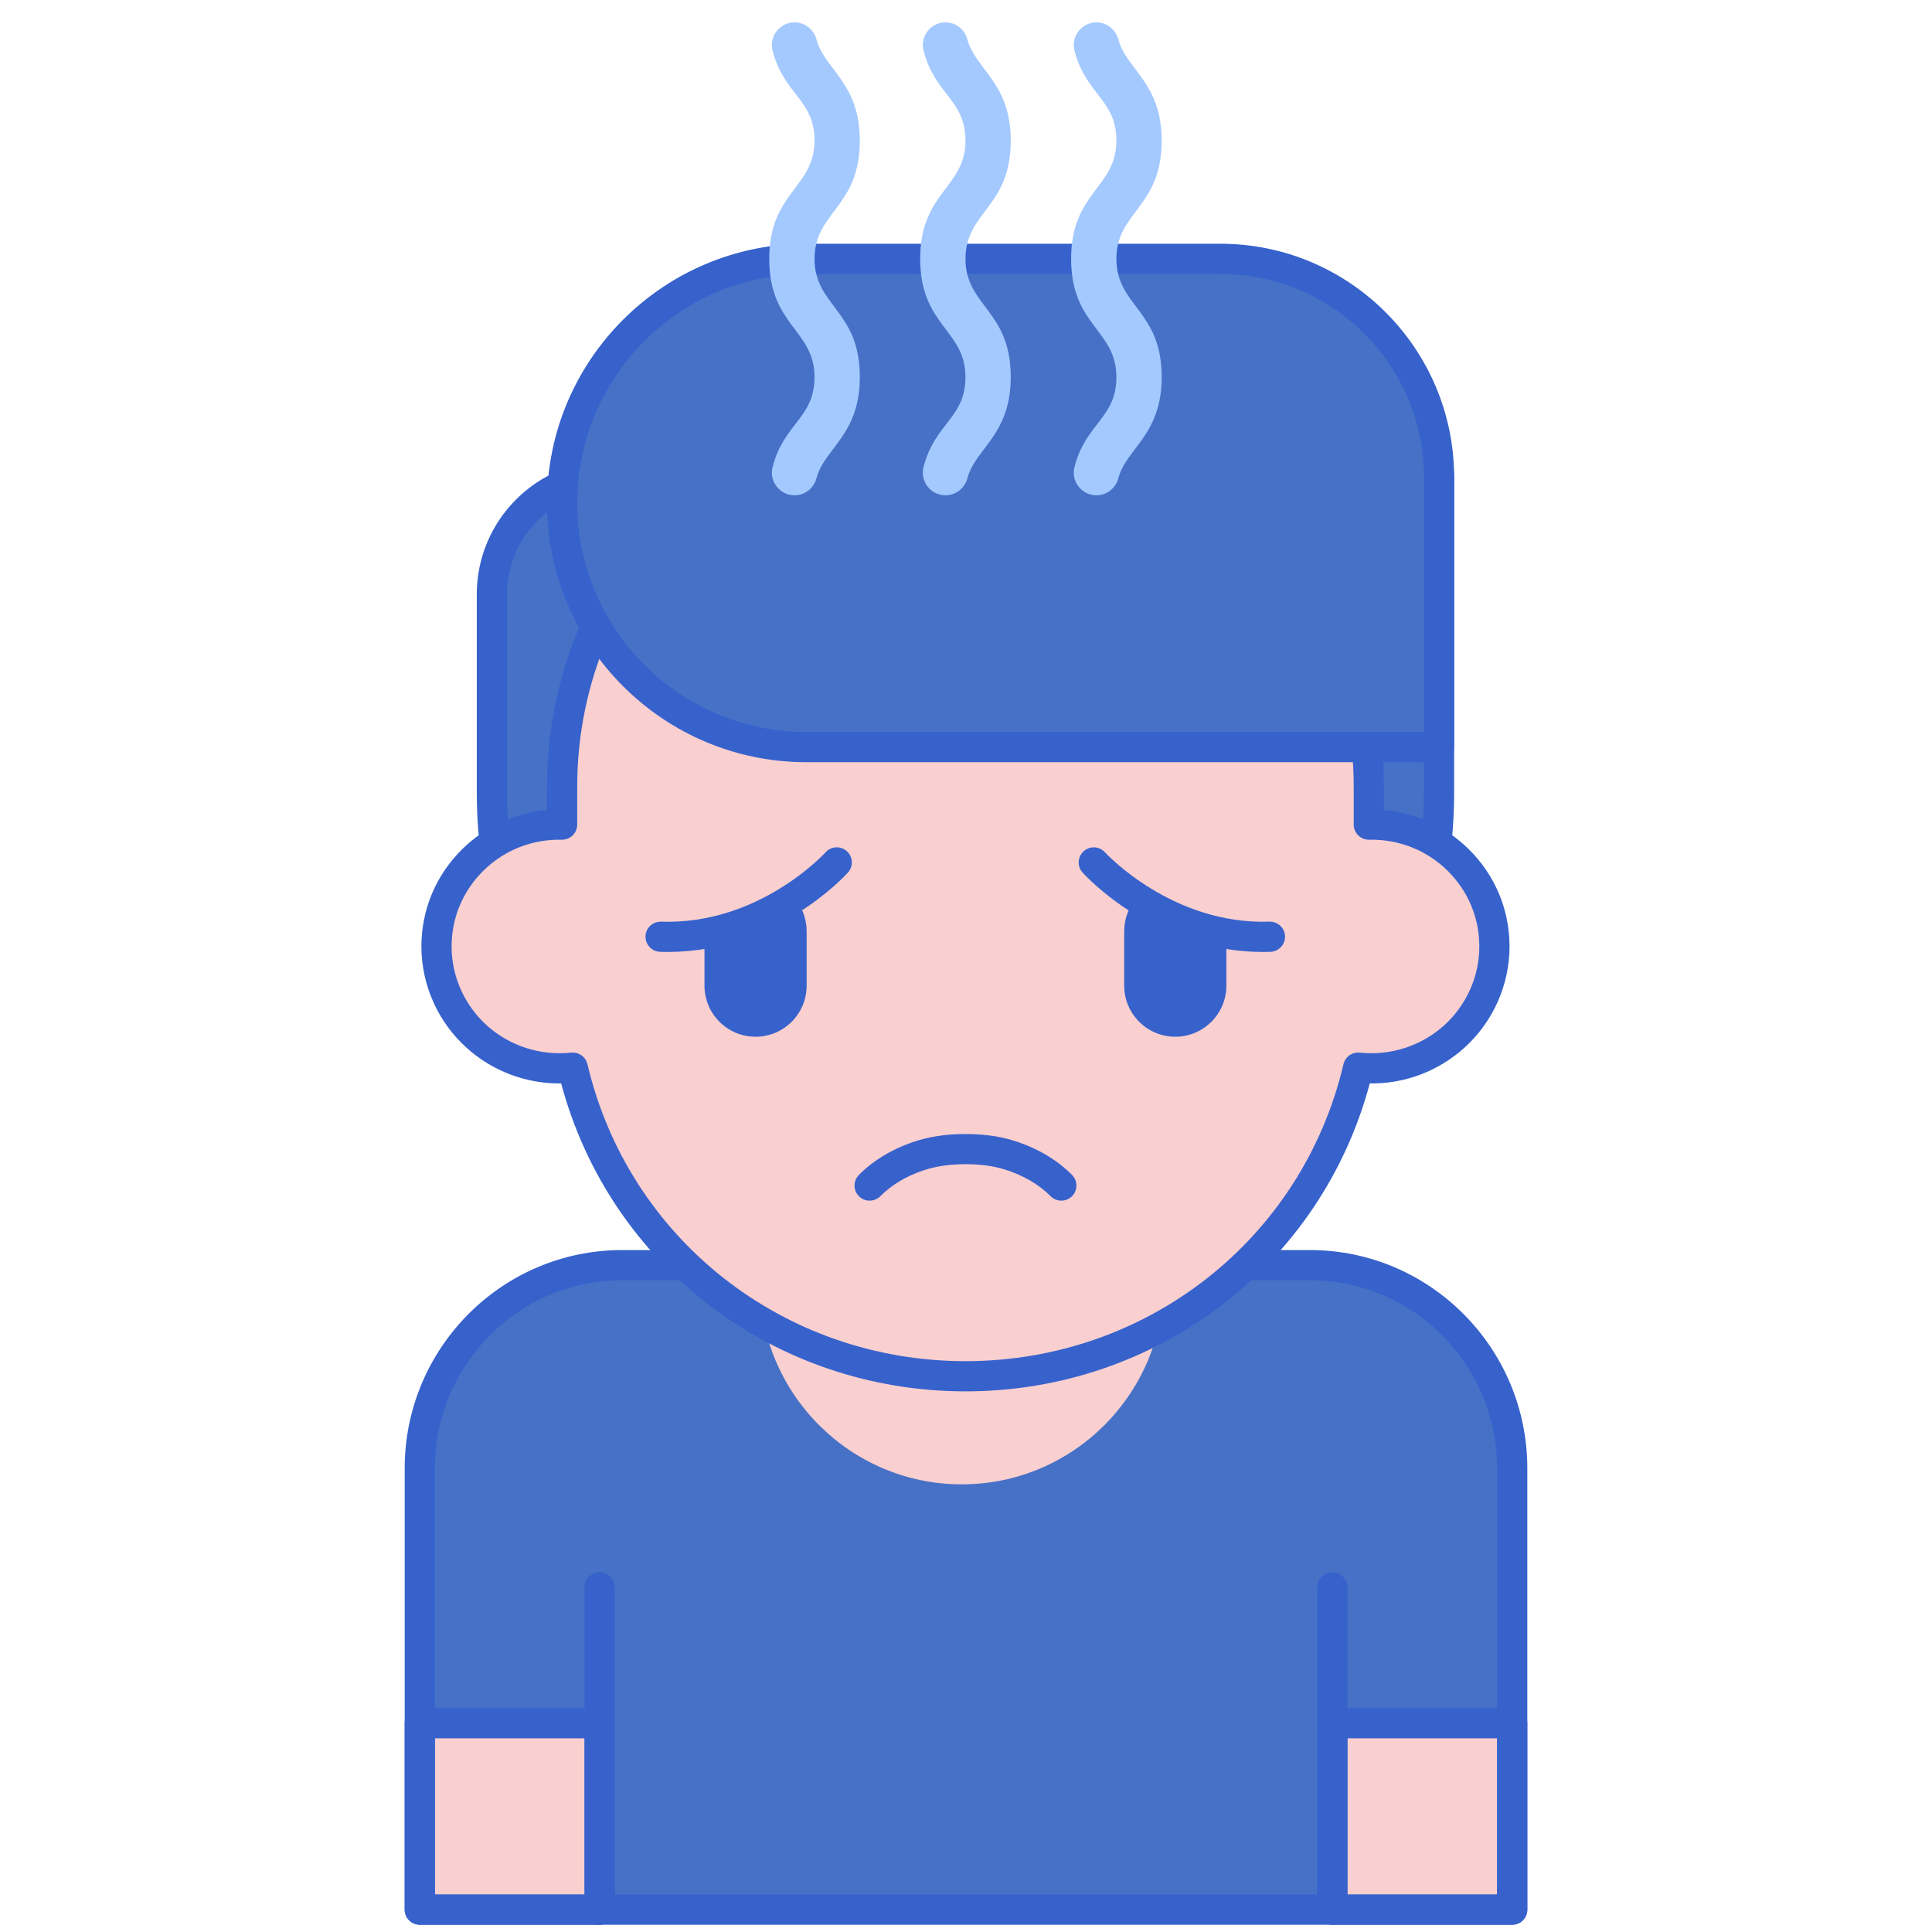 <svg id="Layer_1" enable-background="new 0 0 256 256" height="512" viewBox="0 0 256 256" width="512" xmlns="http://www.w3.org/2000/svg"><g><g><g><g><path d="m173.57 167.638h-91.14c-14.804 0-26.806 12.051-26.806 26.917v33.78h23.834v24.7h97.084v-24.7h23.834c0-12.612 0-21.116 0-33.78 0-14.865-12.001-26.917-26.806-26.917z" fill="#4671c6"/></g></g><g><g><path d="m100.659 144.222v25.573c0 14.851 11.989 26.889 26.778 26.889 14.782 0 26.778-12.03 26.778-26.892 0-5.173 0-20.224 0-25.57z" fill="#f9cfcf"/></g></g><g><g><path d="m55.624 228.335h23.834v24.7h-23.834z" fill="#f9cfcf"/></g></g><g><g><path d="m176.542 228.335h23.834v24.7h-23.834z" fill="#f9cfcf"/></g></g><g><g><path d="m200.376 255.036h-144.752c-1.104 0-2-.896-2-2v-58.48c0-15.945 12.922-28.917 28.806-28.917h16.229v-21.417c0-1.104.896-2 2-2h53.556c1.104 0 2 .896 2 2v21.417h17.356c15.883 0 28.806 12.972 28.806 28.917v58.48c-.001 1.104-.897 2-2.001 2zm-142.752-4h140.752v-56.48c0-13.74-11.128-24.917-24.806-24.917h-19.356c-1.104 0-2-.896-2-2v-21.417h-49.556v21.417c0 1.104-.896 2-2 2h-18.228c-13.678 0-24.806 11.178-24.806 24.917z" fill="#3762cc"/></g></g><g><g><path d="m79.458 255.036c-1.104 0-2-.896-2-2v-42.699c0-1.104.896-2 2-2s2 .896 2 2v42.699c0 1.104-.895 2-2 2z" fill="#3762cc"/></g></g><g><g><path d="m176.542 255.036c-1.105 0-2-.896-2-2v-42.699c0-1.104.895-2 2-2 1.104 0 2 .896 2 2v42.699c0 1.104-.896 2-2 2z" fill="#3762cc"/></g></g><g><g><path d="m79.458 255.036h-23.834c-1.104 0-2-.896-2-2v-24.7c0-1.104.896-2 2-2h23.834c1.104 0 2 .896 2 2v24.7c0 1.104-.895 2-2 2zm-21.834-4h19.834v-20.7h-19.834z" fill="#3762cc"/></g></g><g><g><path d="m200.376 255.036h-23.834c-1.105 0-2-.896-2-2v-24.7c0-1.104.895-2 2-2h23.834c1.104 0 2 .896 2 2v24.7c0 1.104-.896 2-2 2zm-21.834-4h19.834v-20.7h-19.834z" fill="#3762cc"/></g></g></g><g><g><g><path d="m127.929 167.776c-34.657 0-62.753-28.095-62.753-62.752v-26.284c0-8.711 7.062-15.773 15.773-15.773h109.732v42.057c.001 34.657-28.095 62.752-62.752 62.752z" fill="#4671c6"/></g></g><g><g><path d="m127.929 169.776c-35.705 0-64.753-29.048-64.753-64.752v-26.284c0-9.8 7.973-17.773 17.773-17.773h109.732c1.104 0 2 .896 2 2v42.057c.001 35.704-29.047 64.752-64.752 64.752zm-46.979-104.81c-7.595 0-13.773 6.179-13.773 13.773v26.284c0 33.499 27.253 60.752 60.752 60.752 33.499 0 60.752-27.253 60.752-60.752v-40.057z" fill="#3762cc"/></g></g><g><g><path d="m181.376 109.266v-5.004c0-29.252-23.929-52.965-53.447-52.965-29.518 0-53.447 23.713-53.447 52.965v5.004c-9.281-.188-16.644 7.205-16.644 16.142 0 9.543 8.331 17.091 18.055 16.063 5.516 23.433 26.712 40.892 52.035 40.892 25.324 0 46.52-17.46 52.035-40.892 9.711 1.027 18.055-6.507 18.055-16.063.001-8.942-7.367-16.331-16.642-16.142z" fill="#f9cfcf"/></g></g><g><g><path d="m127.929 184.362c-25.335 0-47.126-16.692-53.572-40.802-4.611.065-9.082-1.618-12.509-4.701-3.819-3.437-6.009-8.339-6.009-13.452 0-4.894 1.934-9.484 5.445-12.924 3.051-2.99 6.97-4.78 11.199-5.149v-3.073c0-30.308 24.874-54.965 55.447-54.965s55.446 24.657 55.446 54.965v3.073c4.229.37 8.147 2.16 11.2 5.15 3.51 3.44 5.444 8.03 5.444 12.923 0 5.112-2.19 10.015-6.008 13.451-3.428 3.084-7.896 4.772-12.511 4.702-6.446 24.11-28.236 40.802-53.572 40.802zm-52.033-44.892c.918 0 1.731.63 1.945 1.542 5.453 23.168 26.05 39.35 50.088 39.35s44.635-16.182 50.088-39.35c.231-.98 1.155-1.637 2.157-1.531 4.074.427 8.142-.88 11.161-3.597 2.977-2.678 4.684-6.497 4.684-10.477 0-3.81-1.507-7.385-4.244-10.066-2.764-2.708-6.447-4.152-10.359-4.076-.538.017-1.056-.194-1.44-.571-.384-.376-.6-.891-.6-1.429v-5.004c0-28.103-23.079-50.965-51.446-50.965s-51.447 22.863-51.447 50.965v5.004c0 .538-.216 1.052-.6 1.429-.385.376-.913.585-1.44.571-3.923-.079-7.596 1.368-10.359 4.075-2.737 2.682-4.244 6.257-4.244 10.067 0 3.98 1.708 7.799 4.685 10.478 3.019 2.717 7.09 4.028 11.16 3.596.07-.007.141-.011.211-.011z" fill="#3762cc"/></g></g><g><g><path d="m190.682 98.992h-83.852c-17.865 0-32.347-14.482-32.347-32.347 0-17.865 14.482-32.347 32.347-32.347h54.886c15.998 0 28.966 12.969 28.966 28.966z" fill="#4671c6"/></g></g><g><g><path d="m190.682 100.992h-83.852c-18.939 0-34.347-15.408-34.347-34.347s15.408-34.347 34.347-34.347h54.886c17.075 0 30.966 13.891 30.966 30.966v35.729c0 1.104-.896 1.999-2 1.999zm-83.852-64.694c-16.733 0-30.347 13.614-30.347 30.347s13.614 30.347 30.347 30.347h81.852v-33.728c0-14.869-12.097-26.966-26.966-26.966z" fill="#3762cc"/></g></g><g><g><path d="m150.635 118.938c-1.039 1.19-1.673 2.742-1.673 4.446v7.22c0 3.738 3.03 6.768 6.768 6.768 3.738 0 6.768-3.03 6.768-6.768v-6.892c-4.845-.847-8.886-2.836-11.863-4.774z" fill="#3762cc"/></g></g><g><g><path d="m93.347 123.705v6.899c0 3.738 3.03 6.768 6.768 6.768s6.768-3.03 6.768-6.768v-7.22c0-1.711-.64-3.269-1.687-4.461-2.972 1.938-7.009 3.929-11.849 4.782z" fill="#3762cc"/></g></g><g><g><path d="m167.317 126.138c-14.252 0-23.478-10.085-23.873-10.524-.738-.822-.67-2.086.151-2.824.82-.738 2.084-.671 2.822.149.118.129 8.897 9.621 21.788 9.184 1.127-.012 2.03.828 2.067 1.931.037 1.104-.828 2.029-1.931 2.067-.343.012-.685.017-1.024.017z" fill="#3762cc"/></g></g><g><g><path d="m88.489 126.138c-.339 0-.679-.005-1.024-.017-1.104-.038-1.968-.963-1.931-2.067.038-1.104.951-1.947 2.067-1.931 12.979.461 21.699-9.085 21.786-9.182.738-.823 2.002-.89 2.824-.151.822.738.89 2.002.151 2.824-.395.439-9.623 10.524-23.873 10.524z" fill="#3762cc"/></g></g><g><g><path d="m140.629 159.093c-.515 0-1.029-.197-1.42-.591-1.571-1.584-3.705-2.818-6.171-3.568-1.566-.477-3.363-.699-5.45-.668-1.928.024-3.689.299-5.233.817-2.267.759-4.24 1.941-5.706 3.419-.778.784-2.044.789-2.829.011-.784-.778-.789-2.044-.011-2.829 1.904-1.919 4.419-3.438 7.275-4.395 1.938-.649 4.109-.994 6.452-1.024 2.526-.027 4.7.244 6.666.841 3.098.943 5.811 2.525 7.847 4.578.778.784.773 2.051-.011 2.829-.391.386-.9.58-1.409.58z" fill="#3762cc"/></g></g><g><g><g><path d="m125.286 65.631c-1.95 0-3.397-1.839-2.915-3.729 1.494-5.858 5.558-6.491 5.558-11.936 0-6.279-6-6.781-6-15.666 0-8.884 6-9.387 6-15.668 0-5.447-4.064-6.076-5.558-11.939-.482-1.89.965-3.729 2.915-3.729 1.38 0 2.558.951 2.909 2.286 1.032 3.922 5.734 5.694 5.734 13.382 0 8.884-6 9.387-6 15.668 0 6.28 6 6.779 6 15.666 0 7.689-4.701 9.456-5.734 13.379-.351 1.335-1.529 2.286-2.909 2.286z" fill="#a4c9ff"/></g></g></g><g><g><g><path d="m105.286 65.631c-1.95 0-3.397-1.839-2.915-3.729 1.494-5.858 5.558-6.491 5.558-11.936 0-6.279-6-6.781-6-15.666 0-8.884 6-9.387 6-15.668 0-5.447-4.064-6.076-5.558-11.939-.482-1.89.965-3.729 2.915-3.729 1.38 0 2.558.951 2.909 2.286 1.032 3.922 5.734 5.694 5.734 13.382 0 8.884-6 9.387-6 15.668 0 6.28 6 6.779 6 15.666 0 7.689-4.701 9.456-5.734 13.379-.351 1.335-1.529 2.286-2.909 2.286z" fill="#a4c9ff"/></g></g></g><g><g><g><path d="m145.286 65.631c-1.95 0-3.397-1.839-2.915-3.729 1.494-5.858 5.558-6.491 5.558-11.936 0-6.279-6-6.781-6-15.666 0-8.884 6-9.387 6-15.668 0-5.447-4.064-6.076-5.558-11.939-.482-1.89.965-3.729 2.915-3.729 1.38 0 2.558.951 2.909 2.286 1.032 3.922 5.734 5.694 5.734 13.382 0 8.884-6 9.387-6 15.668 0 6.28 6 6.779 6 15.666 0 7.689-4.701 9.456-5.734 13.379-.351 1.335-1.529 2.286-2.909 2.286z" fill="#a4c9ff"/></g></g></g></g></g></svg>